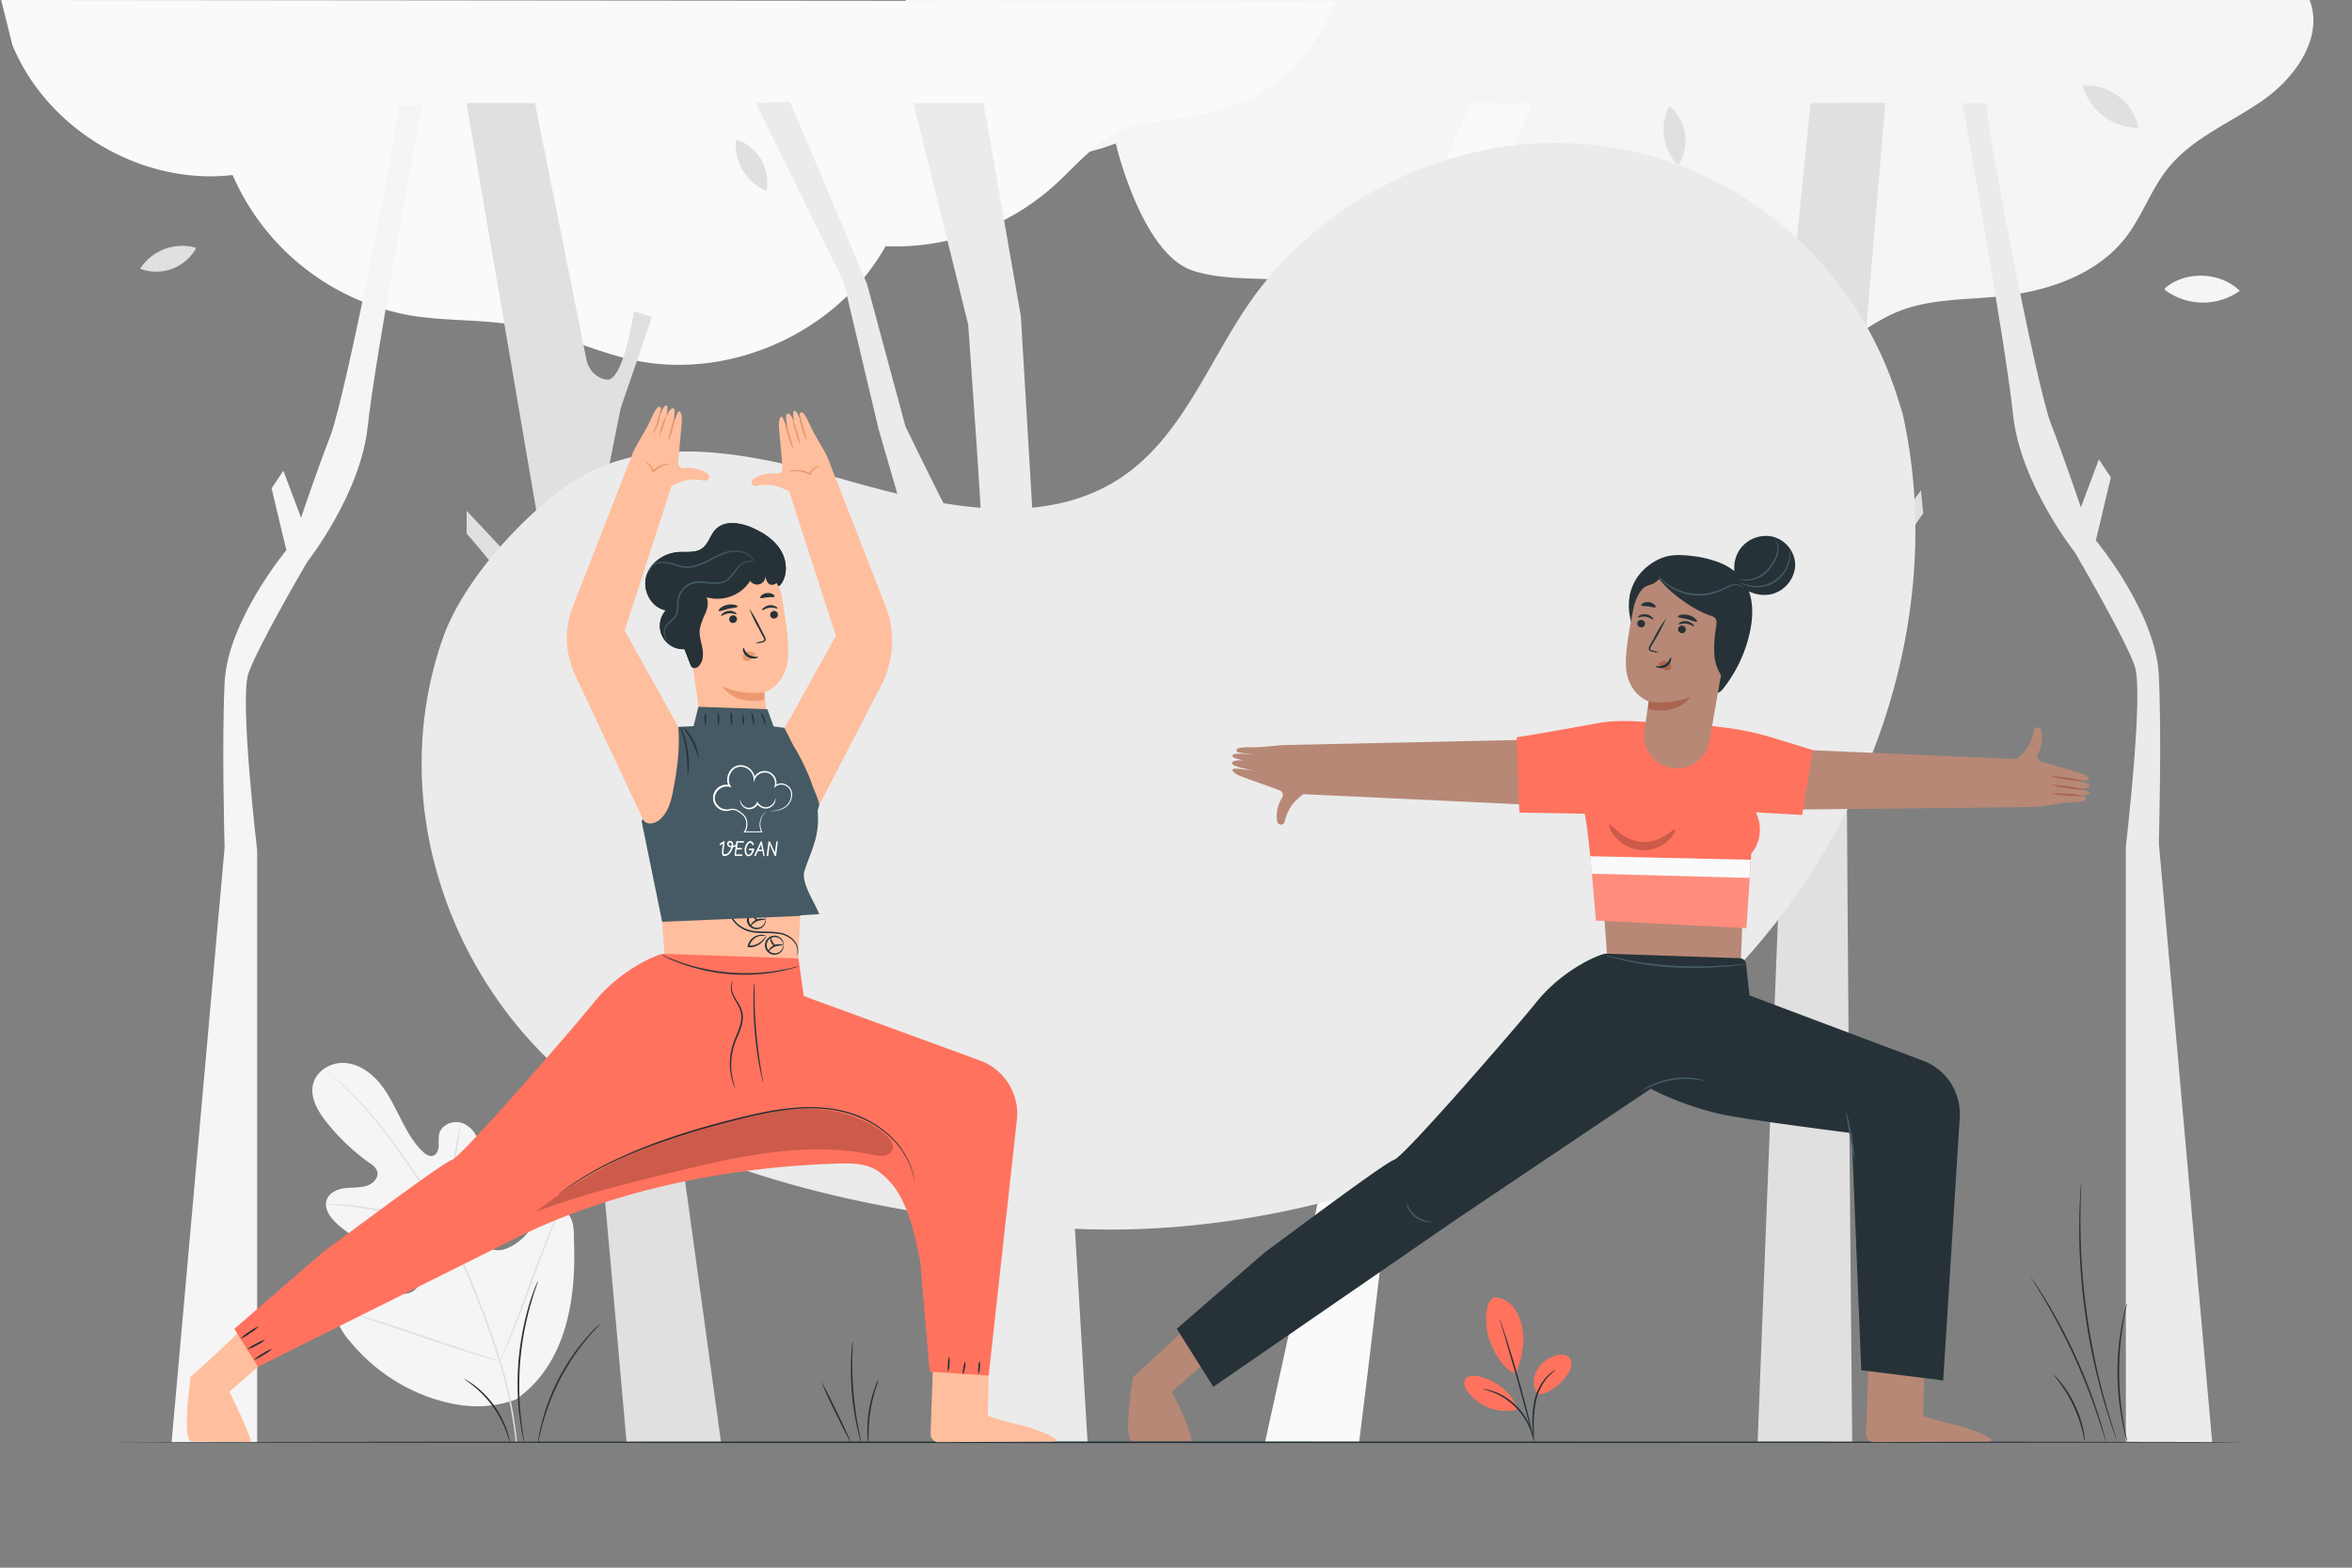 <svg xmlns="http://www.w3.org/2000/svg" viewBox="0 0 750 500"><rect x="0" y="0" width="750" height="500" fill="#808080" stroke="none"/><g id="background-complete"><path d="M164.6,446.27c15.55-10.87,19.08-31,18.46-49.16-.1-3,.23-6.22-1.2-8.88s-4.8-4.46-7.51-3.19c-2.25,1.06-3.23,3.67-4.49,5.83a17.65,17.65,0,0,1-7.09,6.78c-1.93,1-4.31,1.61-6.22.57-2.61-1.45-2.91-5.05-2.9-8.06q.06-8.42.11-16.83a27.92,27.92,0,0,0-.91-8.94c-.94-2.86-3-5.51-5.87-6.31s-6.4.85-7,3.79a27.55,27.55,0,0,0-.08,3.75c-.08,1.25-.67,2.63-1.85,3s-2.41-.5-3.31-1.38c-3.11-3-5.21-7-7.18-10.85s-3.89-7.88-6.7-11.19-6.72-5.94-11-6.19-8.9,2.42-10,6.65,1.38,8.55,4.07,12a67.49,67.49,0,0,0,14,13.33,5.47,5.47,0,0,1,2.34,2.52c.65,2-1.25,4-3.23,4.65-2.24.75-4.68.52-7,.79s-4.89,1.32-5.78,3.53c-1.23,3.08,1.34,6.3,3.87,8.42a57.55,57.55,0,0,0,17,9.83c2.22.81,4.55,1.52,6.33,3.07s2.87,4.27,1.79,6.39-3.85,2.8-6.17,2.37-4.39-1.69-6.6-2.53c-4.14-1.56-9.48-1.27-12.13,2.3a9.53,9.53,0,0,0-1,8.42,21.86,21.86,0,0,0,4.56,7.44,57.86,57.86,0,0,0,24.71,17.37c9.59,3.33,18.48,4.23,28,.74" style="fill:#f5f5f5"></path><path d="M164.84,459.71a132.29,132.29,0,0,0-4.92-24.81,267.85,267.85,0,0,0-10.71-29c-1.07-2.52-2.14-5-3.19-7.47s-2.1-4.88-3.27-7.19a134.4,134.4,0,0,0-7.49-12.89c-2.58-4-5.17-7.68-7.62-11.11s-4.81-6.58-7.07-9.37a105.7,105.7,0,0,0-11.66-12.31c-1.48-1.35-2.67-2.35-3.48-3l-.93-.75a3,3,0,0,0-.33-.25,2.7,2.7,0,0,0,.3.29l.89.8c.79.69,2,1.72,3.41,3.09a113.82,113.82,0,0,1,11.5,12.4c2.24,2.79,4.56,6,7,9.39s5,7.13,7.57,11.12a136.1,136.1,0,0,1,7.42,12.86c1.16,2.3,2.2,4.71,3.25,7.16l3.2,7.47a278.32,278.32,0,0,1,10.72,29,134.57,134.57,0,0,1,5,24.7" style="fill:#e0e0e0"></path><path d="M142.59,391.19a5.65,5.65,0,0,0,.29-1.28c.16-.83.35-2,.56-3.54.43-3,.87-7.16,1.35-11.74s1-8.73,1.45-11.72c.23-1.49.43-2.69.58-3.52a5.74,5.74,0,0,0,.16-1.31,6.6,6.6,0,0,0-.38,1.26c-.21.82-.47,2-.75,3.51-.57,3-1.14,7.12-1.61,11.72s-.87,8.62-1.19,11.75c-.15,1.41-.28,2.6-.38,3.56A5.62,5.62,0,0,0,142.59,391.19Z" style="fill:#e0e0e0"></path><path d="M103.89,384a8.29,8.29,0,0,0,1.55.18c1,.09,2.43.21,4.2.42,3.54.38,8.42,1.08,13.77,2.09s10.14,2.14,13.59,3.06c1.73.44,3.12.84,4.08,1.11a8.28,8.28,0,0,0,1.51.37,8,8,0,0,0-1.45-.58c-.94-.33-2.32-.79-4-1.28-3.43-1-8.23-2.21-13.59-3.23a139.22,139.22,0,0,0-13.84-1.94c-1.78-.15-3.22-.21-4.22-.23A7.91,7.91,0,0,0,103.89,384Z" style="fill:#e0e0e0"></path><path d="M159.44,434.19s.11-.15.27-.47l.66-1.4c.57-1.22,1.35-3,2.28-5.22,1.87-4.43,4.25-10.64,6.79-17.52s4.87-13.1,6.64-17.57l2.12-5.28c.22-.58.41-1.05.56-1.44a2.3,2.3,0,0,0,.17-.52,2,2,0,0,0-.27.47l-.66,1.4c-.57,1.22-1.35,3-2.28,5.22-1.87,4.43-4.25,10.64-6.79,17.52s-4.87,13.1-6.64,17.57c-.87,2.17-1.58,4-2.12,5.28-.22.58-.41,1-.56,1.44A2.49,2.49,0,0,0,159.44,434.19Z" style="fill:#e0e0e0"></path><path d="M108,417.62a2.4,2.4,0,0,0,.51.21l1.5.5,5.5,1.78c4.65,1.51,11,3.67,18.12,6.06s13.49,4.49,18.17,5.91c2.34.7,4.24,1.25,5.56,1.61l1.52.4a1.72,1.72,0,0,0,.54.1,1.9,1.9,0,0,0-.51-.21l-1.49-.5-5.5-1.78c-4.65-1.51-11.05-3.67-18.12-6.06s-13.49-4.49-18.17-5.9c-2.34-.71-4.24-1.26-5.56-1.62l-1.52-.4A2.16,2.16,0,0,0,108,417.62Z" style="fill:#e0e0e0"></path><path d="M355.79,45.74S364,81.08,380.47,86.36c14.91,4.79,32.33-.19,46,7.39,9.07,5,14.6,14.56,22.39,21.4,14,12.25,35.81,14.54,52,5.47,7.22-4,13.75-10.2,22-11,7.39-.7,14.34,3.13,21.41,5.39a52.55,52.55,0,0,0,39.46-3.23c7.34-3.75,13.76-9.24,21.39-12.36,10.06-4.12,21.29-3.77,32.12-4.86,15.27-1.53,31.22-6.7,40.61-18.84,5.29-6.84,8.09-15.38,13.52-22.11,7.89-9.79,20.26-14.57,30.52-21.84S741,11.72,736.48,0H288.8S303.27,66.18,355.79,45.74Z" style="fill:#f5f5f5"></path><path d="M426.09.4c-9.82,22.68-23.93,33.28-48.34,37.17-6.55,1-13.34,1.23-19.48,3.74C349.25,45,343,53.1,335.7,59.59a75.74,75.74,0,0,1-53.31,18.94c-15.43,27.55-49.82,43-80.68,36.26-12.29-2.69-23.77-8.47-36.13-10.85-11.38-2.19-23.14-1.42-34.58-3.31a76.45,76.45,0,0,1-56.82-44.8C45.16,59.21,15,41.34,3.93,14.29L.37,0Z" style="fill:#fafafa"></path><path d="M170.58,32.87,187,114.71s.91,5.46,6.37,6.37,8.8-21.83,8.8-21.83l5.75,1.82-10,29.1-4.55,22.74,1.82,54.56L229.92,460H199.8S178.77,222,177,211.11s-28.19-40.93-28.19-40.93v-7.27L176,192,148.76,32.87Z" style="fill:#e0e0e0"></path><path d="M577.36,32.87l-8,78.95s-.38,5.58-5.77,7-11-21.07-11-21.07L547,100.17l12.94,28.28,6.83,22.41,3.57,55-9.87,254h30.16s-2.39-241-1.65-252.19,24.3-43.94,24.3-43.94l-.72-7.31-24.55,32,13.17-155.6Z" style="fill:#e0e0e0"></path><path d="M251.92,32.45l24.57,58.19L288.73,136s24,49.63,24.82,47.07-4.83-79.6-4.83-79.6L291.29,32.87h22.34l11.9,68L346.8,460H308.67l-5.39-243.49-23.11-79.6L269,89.79,241,32.87Z" style="fill:#ebebeb"></path><path d="M468.9,32.87S448,78.57,444.68,104.71L430.79,68.35c-4.9,3.68,9.81,51.89,9.81,51.89s-11,53.92-10.81,81.7,0,138.08,0,138.08L403.38,460l30,.09s12.95-102.86,12.14-113.49-.82-147.06-.82-147.06,5.72-64.55,10.62-83.34,33.47-83.28,33.47-83.28Z" style="fill:#fafafa"></path><path d="M127,33.7c.94,2.82-16.9,93-21.59,105.15S96,165.14,96,165.14l-5.63-15-3.76,5.63,4.7,19.72S72.56,198,71.62,217.72s0,52.58,0,52.58L54.72,460H82V271.24s-5.63-47.89-2.82-56.34,18.78-35.67,18.78-35.67S115,157.63,117.26,136,134.53,33.7,134.53,33.7Z" style="fill:#f5f5f5"></path><path d="M633.47,32.87c-1,2.87,15.72,89.75,20.5,102.19s9.57,26.78,9.57,26.78l5.74-15.31,3.82,5.74-4.78,20.09s19.13,22.95,20.09,43,0,53.56,0,53.56l17,191H677.89v-190s5.73-48.78,2.86-57.39-19.12-36.35-19.12-36.35-17.44-22-19.72-44-16.1-99.32-16.1-99.32Z" style="fill:#ebebeb"></path><path d="M394.52,124.28c-11.92,2.62-21.34,13.94-21.77,26.14,12.16-1.46,22.26-13,22.08-25.25" style="fill:#f5f5f5"></path><path d="M664.17,27.51a18.6,18.6,0,0,0,17.71,13.27,16.88,16.88,0,0,0-17.14-13.5" style="fill:#e0e0e0"></path><path d="M690.22,92.37a20.23,20.23,0,0,0,24,.38c-6.19-6-17-6.48-23.68-1" style="fill:#f5f5f5"></path><path d="M482.31,154.15a15.94,15.94,0,0,0,9.77,16.26,14.48,14.48,0,0,0-9.24-16.27" style="fill:#e0e0e0"></path><path d="M410.3,165.32a16,16,0,0,0,9.78,16.26,14.46,14.46,0,0,0-9.25-16.26" style="fill:#e0e0e0"></path><path d="M62.43,79A16,16,0,0,0,44.69,85.7a14.49,14.49,0,0,0,17.65-6.22" style="fill:#e0e0e0"></path><path d="M532.27,34a15.94,15.94,0,0,0,2.92,18.75,14.48,14.48,0,0,0-2.43-18.55" style="fill:#e0e0e0"></path><path d="M234.65,44.63a16,16,0,0,0,9.78,16.27,14.48,14.48,0,0,0-9.25-16.27" style="fill:#e0e0e0"></path></g><g id="background-simple"><path d="M606.71,131.93l-1.57-5c-12.63-40.19-45.85-71-87.17-79.17a113.53,113.53,0,0,0-17.64-2.08C460.8,44.16,421.09,64,398.52,96.45c-13.27,19.11-21.61,42.85-40.94,55.8-25.15,16.86-58.7,9.15-87.82.86s-62.72-15.93-87.79,1c-15.71,10.62-34.48,31.51-40.75,49.41-18,51.43,1.49,107.34,39.68,139.93s110.33,45.88,160.47,48.4c70.24,3.52,146.65-23.1,199.1-69.95S622,200.58,606.71,131.93Z" style="fill:#ebebeb"></path></g><g id="Floor"><path d="M715.8,460c0,.15-152.59.26-340.78.26S34.2,460.1,34.2,460s152.56-.26,340.82-.26S715.8,459.81,715.8,460Z" style="fill:#263238"></path><path d="M647.33,407a2.89,2.89,0,0,1,.37.47l1,1.4c.84,1.22,2,3,3.4,5.29a171.27,171.27,0,0,1,17.2,37.65c.8,2.54,1.4,4.6,1.77,6,.17.67.31,1.22.43,1.65a2.3,2.3,0,0,1,.11.59,2.83,2.83,0,0,1-.22-.56c-.13-.43-.3-1-.51-1.63-.43-1.42-1.09-3.46-1.93-6a195.21,195.21,0,0,0-17.17-37.58c-1.34-2.29-2.46-4.12-3.25-5.37l-.89-1.46A2.12,2.12,0,0,1,647.33,407Z" style="fill:#263238"></path><path d="M663.65,377.26a5,5,0,0,1,0,.85c0,.6,0,1.41-.08,2.43s-.1,2.34-.11,3.84-.08,3.2-.05,5.08c0,3.77.11,8.26.4,13.24s.83,10.43,1.61,16.12,1.8,11.09,2.84,16,2.18,9.22,3.22,12.85c.48,1.82,1,3.44,1.43,4.88s.82,2.66,1.15,3.66l.74,2.32a4.71,4.71,0,0,1,.22.82s-.12-.27-.32-.79-.48-1.32-.83-2.28-.79-2.21-1.23-3.64-1-3.05-1.52-4.87c-1.08-3.62-2.22-8-3.32-12.84s-2.09-10.28-2.89-16-1.28-11.19-1.58-16.17-.35-9.49-.29-13.27c0-1.89.08-3.59.13-5.09s.12-2.79.2-3.84.13-1.83.17-2.43A5.17,5.17,0,0,1,663.65,377.26Z" style="fill:#263238"></path><path d="M678.23,415.62a9.71,9.71,0,0,1-.31,1.74c-.24,1.1-.55,2.71-.88,4.7a93.45,93.45,0,0,0,.08,31.42c.35,2,.66,3.6.91,4.7a10.53,10.53,0,0,1,.32,1.74,12.28,12.28,0,0,1-.52-1.69c-.3-1.09-.68-2.69-1.07-4.68a84.25,84.25,0,0,1-.08-31.55c.38-2,.74-3.6,1.05-4.69A12.1,12.1,0,0,1,678.23,415.62Z" style="fill:#263238"></path><path d="M664.8,459.71c-.09,0-.29-1.29-.81-3.36a43.83,43.83,0,0,0-2.76-7.81,45,45,0,0,0-4.19-7.15c-1.25-1.73-2.12-2.73-2-2.79s.27.21.68.64a25.11,25.11,0,0,1,1.66,1.93,36.68,36.68,0,0,1,7,15.1,24.24,24.24,0,0,1,.4,2.51A3.28,3.28,0,0,1,664.8,459.71Z" style="fill:#263238"></path><path d="M191.5,422.11a11.35,11.35,0,0,1-1.13,1.29c-.39.4-.85.9-1.36,1.49s-1.13,1.25-1.74,2c-1.28,1.51-2.7,3.38-4.19,5.53a79.11,79.11,0,0,0-4.37,7.28,77.14,77.14,0,0,0-3.48,7.76c-.92,2.44-1.64,4.68-2.16,6.59-.28.95-.47,1.83-.66,2.59s-.34,1.42-.45,2a11.54,11.54,0,0,1-.41,1.67,10.07,10.07,0,0,1,.21-1.71c.08-.55.19-1.22.36-2s.33-1.66.6-2.62a64.33,64.33,0,0,1,2.06-6.67,66.56,66.56,0,0,1,7.91-15.14,63,63,0,0,1,4.3-5.5c.63-.77,1.27-1.41,1.8-2s1-1.06,1.43-1.44A10.24,10.24,0,0,1,191.5,422.11Z" style="fill:#263238"></path><path d="M171.55,408.62a2.32,2.32,0,0,1-.14.51l-.48,1.44c-.22.62-.48,1.38-.75,2.28s-.62,1.9-.92,3c-.66,2.26-1.32,5-1.93,8s-1.09,6.43-1.41,10-.37,7-.32,10.09.26,5.9.53,8.24c.1,1.17.27,2.22.39,3.14s.24,1.73.35,2.37.17,1.1.23,1.5a2.12,2.12,0,0,1,0,.53,1.73,1.73,0,0,1-.15-.51c-.08-.39-.19-.88-.32-1.48s-.3-1.43-.44-2.36-.34-2-.47-3.15c-.31-2.34-.54-5.14-.64-8.26a93.62,93.62,0,0,1,.28-10.15,94.61,94.61,0,0,1,1.46-10.05,82,82,0,0,1,2-8c.32-1.14.69-2.14,1-3s.59-1.64.84-2.25l.57-1.4A1.83,1.83,0,0,1,171.55,408.62Z" style="fill:#263238"></path><path d="M148.06,439.82a4.58,4.58,0,0,1,.9.46,22.13,22.13,0,0,1,2.28,1.52,30.21,30.21,0,0,1,10.45,14.51,22.69,22.69,0,0,1,.72,2.64,4.07,4.07,0,0,1,.15,1c-.09,0-.41-1.37-1.22-3.52A33.5,33.5,0,0,0,151,442.09C149.23,440.65,148,439.9,148.06,439.82Z" style="fill:#263238"></path><path d="M262,440.85c.13-.07,2.3,4.16,4.86,9.44s4.51,9.6,4.38,9.66-2.3-4.16-4.85-9.44A106.06,106.06,0,0,1,262,440.85Z" style="fill:#263238"></path><path d="M271.9,427.91a5.57,5.57,0,0,1,0,1.28c0,.81-.07,2-.1,3.45a111.65,111.65,0,0,0,.35,11.38,108.79,108.79,0,0,0,1.55,11.28c.27,1.44.5,2.6.67,3.4a5.67,5.67,0,0,1,.2,1.25,6.79,6.79,0,0,1-.4-1.21c-.23-.78-.51-1.93-.83-3.36a86.35,86.35,0,0,1-1.91-22.75c.08-1.46.17-2.64.27-3.46A6.82,6.82,0,0,1,271.9,427.91Z" style="fill:#263238"></path><path d="M280.19,439.84a25.92,25.92,0,0,1-.9,2.91,51,51,0,0,0-1.7,7.11,52.41,52.41,0,0,0-.63,7.28,25.32,25.32,0,0,1-.06,3.05,13.52,13.52,0,0,1-.31-3,39.64,39.64,0,0,1,.49-7.37,38.56,38.56,0,0,1,1.86-7.15A13.37,13.37,0,0,1,280.19,439.84Z" style="fill:#263238"></path></g><g id="character-2"><path d="M649.06,257.39h0c4.66-.48,7.8-1.25,10.87-1.4,3.78-.18,5.32-.52,5.24-1.23-.11-.94,0-.58-6.94-1.22,0,0,9.88.82,7.88-1-.88-.82-9.08-1.59-9.08-1.59,6.53,1.22,9.18.65,9.31-.35.2-1.44-9.77-2.3-9.77-2.3s7.59.8,9,.53.06-1.34-1.27-1.91c-1.5-.65-10.74-3.15-13.37-4a1.63,1.63,0,0,1-1.21-2.16c1.94-3.52,1.57-7.3,1-8.27a1.23,1.23,0,0,0-2.22.75,14.66,14.66,0,0,1-1.26,3.86,9.61,9.61,0,0,1-1.77,2.71c-.87.93-1.63,1.67-2.3,2.29l-69.33-3-4.13,19.13Z" style="fill:#b78876"></path><path d="M654.34,253.12c0,.18,2.09.46,4.72.64s4.76.18,4.76,0-2.11-.46-4.72-.64S654.36,253,654.34,253.12Z" style="fill:#aa6550"></path><path d="M654.31,250.44c0,.18,2.21.61,5,1s5.05.51,5.07.34-2.21-.61-5-1S654.33,250.27,654.31,250.44Z" style="fill:#aa6550"></path><path d="M654.29,247.66c0,.17,2.08.61,4.71,1s4.77.53,4.79.36-2.08-.62-4.71-1S654.31,247.49,654.29,247.66Z" style="fill:#aa6550"></path><path d="M410.54,237.6h0c-4.68.2-7.86.77-10.93.73-3.79,0-5.35.21-5.31.91.05.95,0,.59,6.85,1.65,0,0-9.81-1.43-7.93.55.83.88,9,2.14,9,2.14-6.45-1.61-9.13-1.2-9.33-.22-.28,1.43,9.62,2.9,9.62,2.9s-7.53-1.27-8.91-1.08-.14,1.34,1.15,2c1.46.74,10.53,3.8,13.1,4.82a1.62,1.62,0,0,1,1.07,2.23c-2.14,3.4-2,7.19-1.48,8.2a1.23,1.23,0,0,0,2.26-.62,14.83,14.83,0,0,1,1.49-3.78,9.71,9.71,0,0,1,1.94-2.6c.91-.86,1.72-1.56,2.43-2.14l73,3.41,1.24-20.82Z" style="fill:#b78876"></path><path d="M634,459.75c4.26-.34-5.59-4.17-10.34-5.26-5.73-1.31-10.36-2.89-10.36-2.89l.43-22.63-17.63-2.16-1.06,30.66a2.55,2.55,0,0,0,2.22,2.48Z" style="fill:#b78876"></path><path d="M376.64,424.74c-.59,1.18-15.31,14.43-15.31,14.43s-3.33,19.26-.39,20.44h18.84c.7-2.58-6.09-15.73-6.09-15.73l11.78-10.3Z" style="fill:#b78876"></path><path d="M509.54,263c0,.58,3.06,43.85,3.06,43.85l42.45,1.54L556.83,263Z" style="fill:#b78876"></path><path d="M578.05,239.25l-12-3.73a94,94,0,0,0-15.91-3.45l-4.18-.53-19.11-1.08c-1.09,0-9.64-1.24-17.49.21-17.18,3.17-25.75,4.49-25.75,4.49l.88,24,20.84.37c1.49,6.69,3.55,34.06,3.55,34.06l48,2.43,1.55-23.83a8.86,8.86,0,0,0,1.19-1.6,12.23,12.23,0,0,0,.27-11.5l14.78.83Z" style="fill:#FF725E"></path><polygon points="507.08 273.08 558.25 274.21 557.87 280.02 507.6 278.67 507.08 273.08" style="fill:#fafafa"></polygon><g style="opacity:0.2"><polygon points="507.6 278.66 508.87 293.58 556.83 296.01 557.87 280.01 507.6 278.66" style="fill:#fafafa"></polygon></g><g style="opacity:0.2"><path d="M534.13,264.6c.27.19-.26,1.63-2,3.34a12.12,12.12,0,0,1-3.63,2.35,11.46,11.46,0,0,1-5.36.84A11.83,11.83,0,0,1,518,269.4a12.8,12.8,0,0,1-3.23-2.84c-1.52-1.92-1.89-3.4-1.6-3.56s1.25.89,2.92,2.27a13.73,13.73,0,0,0,7.26,3.27,12.53,12.53,0,0,0,7.62-2.06C532.79,265.35,533.83,264.36,534.13,264.6Z"></path></g><path d="M565.29,171.16a10.21,10.21,0,0,0-10.63,4.27,10.54,10.54,0,0,0-1.6,6.73,19.36,19.36,0,0,0-4.34-2.56,34,34,0,0,0-9.18-2.27c-3.17-.4-6.49-.57-9.48.57-5,1.92-13.22,8.14-9.86,20.89l25.4,21.49a1.73,1.73,0,0,0,2.18.74,4.61,4.61,0,0,0,1.9-1.64A44,44,0,0,0,558,201.59c.93-4.28,1.15-9-.31-13a10.86,10.86,0,0,0,7.06.94,10,10,0,0,0,7.71-9.58A9.59,9.59,0,0,0,565.29,171.16Z" style="fill:#263238"></path><path d="M533,244.9a10.49,10.49,0,0,0,12.09-8.53l7.65-43.44h0a3.42,3.42,0,0,0-2.51-3.89l-16.4-4.28a10.26,10.26,0,0,0-12.62,7.76c-1.37,6.34-2.8,14.14-2.76,19,.07,9.84,7.25,12.17,7.25,12.17l-1.33,9.36A10.49,10.49,0,0,0,533,244.9Z" style="fill:#b78876"></path><path d="M522.11,198.66a1.25,1.25,0,0,0,1,1.42,1.19,1.19,0,0,0,1.44-.92,1.24,1.24,0,0,0-1-1.42A1.19,1.19,0,0,0,522.11,198.66Z" style="fill:#263238"></path><path d="M522.3,196.85c.13.18,1.17-.36,2.49-.16s2.2,1,2.37.87,0-.37-.41-.74a3.39,3.39,0,0,0-1.86-.9,3.27,3.27,0,0,0-2,.33C522.42,196.5,522.24,196.77,522.3,196.85Z" style="fill:#263238"></path><path d="M535.12,200.49a1.25,1.25,0,0,0,1,1.43,1.2,1.2,0,0,0,1.44-.92,1.26,1.26,0,0,0-1-1.43A1.2,1.2,0,0,0,535.12,200.49Z" style="fill:#263238"></path><path d="M535.3,199.07c.13.19,1.16-.36,2.49-.16s2.2,1,2.36.87,0-.37-.4-.74a3.42,3.42,0,0,0-1.87-.9,3.29,3.29,0,0,0-2,.33C535.42,198.72,535.23,199,535.3,199.07Z" style="fill:#263238"></path><path d="M529,208.17a9.41,9.41,0,0,0-2.1-.71c-.33-.09-.64-.2-.66-.44a1.69,1.69,0,0,1,.37-1c.45-.77.91-1.58,1.4-2.43a45.52,45.52,0,0,0,3.27-6.4,44.12,44.12,0,0,0-3.78,6.13l-1.35,2.44a2,2,0,0,0-.38,1.31.84.84,0,0,0,.48.57,2.17,2.17,0,0,0,.56.17A8.14,8.14,0,0,0,529,208.17Z" style="fill:#263238"></path><path d="M525.71,223.72a24.66,24.66,0,0,0,13.38-1.48s-4,6.19-13.52,3.84Z" style="fill:#aa6550"></path><path d="M529.07,211.45a2.46,2.46,0,0,1,2.28-.56,2.18,2.18,0,0,1,1.38,1,1.39,1.39,0,0,1-.13,1.59,1.62,1.62,0,0,1-1.81.18,5.18,5.18,0,0,1-1.54-1.27,1.6,1.6,0,0,1-.32-.45.45.45,0,0,1,.08-.49" style="fill:#aa6550"></path><path d="M532.76,209.68c-.21,0-.43,1.4-1.82,2.23s-2.9.45-2.94.65.3.33,1,.44a3.62,3.62,0,0,0,2.44-.45,3.19,3.19,0,0,0,1.43-1.89C533,210.07,532.86,209.69,532.76,209.68Z" style="fill:#263238"></path><path d="M535.05,196.66c.08.38,1.43.41,3,.83s2.73,1,3,.75-.05-.51-.51-.94a5,5,0,0,0-2.11-1.12,5,5,0,0,0-2.4-.08C535.35,196.24,535,196.48,535.05,196.66Z" style="fill:#263238"></path><path d="M523.37,193.09c.19.33,1.15.16,2.25.31s2,.51,2.26.23,0-.46-.35-.81a3.07,3.07,0,0,0-1.75-.77,3.14,3.14,0,0,0-1.88.33C523.47,192.63,523.29,192.93,523.37,193.09Z" style="fill:#263238"></path><path d="M521.22,192.52c2.92-7.94,4.71-4.35,7.88-7.87,3.17,4.35,11.11,10,16.23,11.67a3.49,3.49,0,0,1,1.47.72c.72.72.6,1.9.45,2.91a37,37,0,0,0-.59,8.59,14,14,0,0,0,3,8c4.18-6.2,5.67-13.92,5.35-21.39-.13-3-.64-6.3-2.72-8.54a13.27,13.27,0,0,0-5.65-3.19c-5.11-1.76-10.62-2.83-15.91-1.71s-9.51,2.83-11,8" style="fill:#263238"></path><path d="M556.05,188a3.09,3.09,0,0,0-3.84-1.14c-1.29.37-2.65,1.37-4.4,2a17.1,17.1,0,0,1-5.89,1.1,16.32,16.32,0,0,1-5.91-1,17,17,0,0,1-4.31-2.32,15.46,15.46,0,0,1-2.42-2.23,4.13,4.13,0,0,1-.72-1,29.55,29.55,0,0,0,3.36,2.9,17.18,17.18,0,0,0,15.72,2.08c1.7-.58,3.07-1.54,4.47-1.9a3.68,3.68,0,0,1,3.24.49,2.06,2.06,0,0,1,.6.7A.65.65,0,0,1,556.05,188Z" style="fill:#455a64"></path><path d="M565.61,171.89s.3.12.66.56a4.11,4.11,0,0,1,.85,2.21,6.87,6.87,0,0,1-.68,3.43,14.52,14.52,0,0,1-2.26,3.62,10.59,10.59,0,0,1-3.37,2.63,8.61,8.61,0,0,1-3.4.83,6.7,6.7,0,0,1-2.33-.32,2,2,0,0,1-.77-.37,10.78,10.78,0,0,0,3.08.32,8.6,8.6,0,0,0,3.21-.9,10.5,10.5,0,0,0,3.19-2.53c1.86-2.23,3.07-4.79,3-6.69a4.41,4.41,0,0,0-.65-2.11C565.82,172.12,565.58,171.93,565.61,171.89Z" style="fill:#455a64"></path><path d="M570.78,175.44a2.79,2.79,0,0,1,.14.92,9.73,9.73,0,0,1-.24,2.52,10.65,10.65,0,0,1-12.79,8.18,9.7,9.7,0,0,1-2.38-.85c-.53-.28-.8-.48-.78-.51a19.79,19.79,0,0,0,3.23,1,10.66,10.66,0,0,0,12.37-7.9A19.21,19.21,0,0,0,570.78,175.44Z" style="fill:#455a64"></path><path d="M403.43,399.36l.09-.07Z" style="fill:#263238"></path><path d="M612.55,338.06l-54.68-20.58-1.1-10a2.09,2.09,0,0,0-2-1.87l-42.65-1.45h-.42v.05c-2.72.52-13.93,5.54-21.92,15.59-5.53,6.95-42.11,49.23-45.24,50.12s-41.62,29.95-41.11,29.41l-28.18,24.47,11.64,18.52,77.78-53.61,61.7-41.46a97.35,97.35,0,0,0,21.56,7.91c7.85,1.87,42.52,6.23,42.52,6.23l3.07,75.64,26.13,3.24,5.27-83.9A18.13,18.13,0,0,0,612.55,338.06Z" style="fill:#263238"></path><path d="M556.77,307.48a11.19,11.19,0,0,1-1.77.3c-1.14.16-2.79.35-4.85.53a119.35,119.35,0,0,1-16.09.27,95.88,95.88,0,0,1-15.95-2.18c-2-.47-3.62-.9-4.72-1.24a12.74,12.74,0,0,1-1.7-.58,11.89,11.89,0,0,1,1.75.38c1.11.29,2.74.66,4.75,1.07a108.88,108.88,0,0,0,15.9,2,140.17,140.17,0,0,0,16-.12c2-.13,3.71-.26,4.85-.36A10.87,10.87,0,0,1,556.77,307.48Z" style="fill:#455a64"></path><path d="M543.67,344.68c0,.09-1.17-.18-3-.38a27.84,27.84,0,0,0-14.37,2.29c-1.72.77-2.73,1.39-2.77,1.31s.21-.21.65-.51a17.94,17.94,0,0,1,2-1.14,24.58,24.58,0,0,1,14.58-2.32,16.84,16.84,0,0,1,2.21.47A2.83,2.83,0,0,1,543.67,344.68Z" style="fill:#455a64"></path><path d="M591.53,370.18a65.38,65.38,0,0,1-1.66-8,64.37,64.37,0,0,1-1.16-8,63.75,63.75,0,0,1,1.67,7.95A61.06,61.06,0,0,1,591.53,370.18Z" style="fill:#455a64"></path><path d="M456.68,389.64a3.11,3.11,0,0,1-1.62.14,7.62,7.62,0,0,1-6.1-4.46,3,3,0,0,1-.36-1.58,11.8,11.8,0,0,1,.69,1.42,8.61,8.61,0,0,0,2.43,2.78,8.48,8.48,0,0,0,3.39,1.47A14.26,14.26,0,0,1,456.68,389.64Z" style="fill:#455a64"></path></g><g id="character-1"><path d="M248.94,175.5c-2-3.34-5.48-5.59-9.06-7.16-3.79-1.66-8.74-2.48-11.64.47-1.77,1.82-2.32,4.68-4.4,6.13s-4.91,1-7.45,1.13c-4.63.3-9.16,3.43-10.35,7.92s1.72,9.86,6.29,10.66A7.42,7.42,0,0,0,220,206.72l28.88-20.2C251.26,183.46,251,178.84,248.94,175.5Z" style="fill:#263238"></path><path d="M235.67,241.74a10.49,10.49,0,0,1-11.8-8.91l-6.25-43.67h0a3.43,3.43,0,0,1,2.63-3.81l16.53-3.75a10.25,10.25,0,0,1,12.36,8.16c1.17,6.39,2.35,14.22,2.15,19.11-.38,9.83-7.63,11.94-7.63,11.94l1,9.39a10.49,10.49,0,0,1-9,11.54Z" style="fill:#ffbe9d"></path><path d="M248.06,195.87a1.25,1.25,0,0,1-1.05,1.39,1.19,1.19,0,0,1-1.41-1,1.25,1.25,0,0,1,1.05-1.39A1.21,1.21,0,0,1,248.06,195.87Z" style="fill:#263238"></path><path d="M247.92,194.06c-.13.18-1.15-.41-2.48-.24s-2.23.94-2.39.79,0-.37.43-.73a3.43,3.43,0,0,1,1.89-.84,3.27,3.27,0,0,1,2,.4C247.82,193.7,248,194,247.92,194.06Z" style="fill:#263238"></path><path d="M235,197.29a1.25,1.25,0,0,1-1.05,1.39,1.2,1.2,0,0,1-1.4-1,1.24,1.24,0,0,1,1-1.39A1.19,1.19,0,0,1,235,197.29Z" style="fill:#263238"></path><path d="M234.86,195.86c-.13.18-1.15-.4-2.48-.24s-2.23.94-2.39.79,0-.37.43-.73a3.43,3.43,0,0,1,1.89-.84,3.27,3.27,0,0,1,2,.4C234.76,195.5,234.93,195.78,234.86,195.86Z" style="fill:#263238"></path><path d="M240.87,205.16a8.8,8.8,0,0,1,2.12-.65c.33-.07.64-.18.67-.42a1.69,1.69,0,0,0-.34-1c-.42-.78-.86-1.6-1.31-2.47a45.13,45.13,0,0,1-3.07-6.5,43.59,43.59,0,0,1,3.58,6.24c.45.87.87,1.7,1.27,2.49a2,2,0,0,1,.34,1.32.88.88,0,0,1-.5.56,2.42,2.42,0,0,1-.57.15A8.49,8.49,0,0,1,240.87,205.16Z" style="fill:#263238"></path><path d="M243.66,220.81a24.67,24.67,0,0,1-13.33-1.92s3.84,6.32,13.39,4.28Z" style="fill:#eb996e"></path><path d="M240.69,208.44a2.42,2.42,0,0,0-2.26-.64,2.23,2.23,0,0,0-1.42,1,1.39,1.39,0,0,0,.09,1.6,1.63,1.63,0,0,0,1.79.24,5.09,5.09,0,0,0,1.59-1.22,1.41,1.41,0,0,0,.33-.44.47.47,0,0,0-.06-.5" style="fill:#eb996e"></path><path d="M237.06,206.55c.21,0,.39,1.4,1.75,2.28s2.88.54,2.91.74-.31.32-1,.42a3.66,3.66,0,0,1-2.42-.54,3.15,3.15,0,0,1-1.37-1.93C236.84,206.93,237,206.55,237.06,206.55Z" style="fill:#263238"></path><path d="M235.19,193.46c-.09.37-1.44.36-3,.73s-2.75.95-3,.65c-.11-.14.07-.51.54-.92a5,5,0,0,1,2.15-1,5,5,0,0,1,2.4,0C234.9,193,235.22,193.28,235.19,193.46Z" style="fill:#263238"></path><path d="M247,190.26c-.2.33-1.16.13-2.26.24s-2,.45-2.27.16c-.11-.14,0-.47.38-.8a3.08,3.08,0,0,1,1.77-.71,3.14,3.14,0,0,1,1.87.39C246.9,189.81,247.06,190.1,247,190.26Z" style="fill:#263238"></path><path d="M218.2,206.91l1.92,4.92a2.06,2.06,0,0,0,.77,1.13,1.69,1.69,0,0,0,1.93-.51c1.44-1.45,1.51-3.77,1.14-5.79s-1.07-4-.82-6a20.23,20.23,0,0,1,1.8-5c.68-1.65,1.11-3.56.35-5.18a12.45,12.45,0,0,0,13.94-5.22,2.63,2.63,0,0,0,4.77-2c.16,1.32.56,2.93,1.85,3.25a2.09,2.09,0,0,0,2.33-1.62,3.7,3.7,0,0,0-.76-3,8,8,0,0,0-4.93-2.93,19.12,19.12,0,0,0-5.85-.08,66.48,66.48,0,0,0-17.5,4.33c-1.61.65-3.32,1.45-4.13,3s-.52,3.38-.22,5.09l2.73,15.16" style="fill:#263238"></path><path d="M213.9,205.12a1.26,1.26,0,0,1-.44-.18,3.25,3.25,0,0,1-1-.92,4,4,0,0,1-.78-2,3.56,3.56,0,0,1,.85-2.75c.68-.86,1.67-1.5,2.41-2.42a5.46,5.46,0,0,0,.93-3.6,14.63,14.63,0,0,1,.13-2.16,6.62,6.62,0,0,1,.79-2.16,7.09,7.09,0,0,1,3.61-3.11,10.53,10.53,0,0,1,4.74-.31,17.8,17.8,0,0,0,4.27.17,5.52,5.52,0,0,0,1.84-.59,6,6,0,0,0,1.44-1.14c.84-.87,1.47-1.84,2.15-2.66a7.42,7.42,0,0,1,2.17-1.89,4.06,4.06,0,0,1,2.13-.46,2.82,2.82,0,0,1,1.31.42,1.32,1.32,0,0,1,.36.32,3.24,3.24,0,0,0-1.68-.53,3.77,3.77,0,0,0-2,.51,7.14,7.14,0,0,0-2,1.87c-.65.8-1.26,1.79-2.12,2.72a6.49,6.49,0,0,1-1.53,1.24,6.21,6.21,0,0,1-2,.67,18.14,18.14,0,0,1-4.4-.14,10.09,10.09,0,0,0-4.5.29,6.63,6.63,0,0,0-3.35,2.87,6.49,6.49,0,0,0-.74,2,14.58,14.58,0,0,0-.14,2.09,10.9,10.9,0,0,1-.2,2.06,4.17,4.17,0,0,1-.87,1.79c-.83,1-1.82,1.61-2.47,2.39A3.27,3.27,0,0,0,212,202a4,4,0,0,0,.65,1.94A4.69,4.69,0,0,0,213.9,205.12Z" style="fill:#455a64"></path><path d="M207.17,183.6a1.08,1.08,0,0,1-.15-.37,2.44,2.44,0,0,1,0-1.16,3.52,3.52,0,0,1,.88-1.6,4,4,0,0,1,2.13-1.16,7.43,7.43,0,0,1,2.93,0c1,.2,2.09.56,3.2.88a9.92,9.92,0,0,0,3.5.46,12.45,12.45,0,0,0,3.7-.91c2.46-1,4.63-2.38,6.82-3.23a9.93,9.93,0,0,1,6.15-.71,6.24,6.24,0,0,1,3.55,2.19,4.36,4.36,0,0,1,.55,1,1.47,1.47,0,0,1,.11.38c-.06,0-.21-.51-.82-1.26a6.24,6.24,0,0,0-3.47-2,9.74,9.74,0,0,0-5.89.79c-2.13.85-4.28,2.26-6.81,3.27a12.61,12.61,0,0,1-3.86.94,10.23,10.23,0,0,1-3.67-.51c-1.12-.34-2.15-.71-3.14-.91a7.09,7.09,0,0,0-2.77-.1,3.6,3.6,0,0,0-2.89,2.45A3.5,3.5,0,0,0,207.17,183.6Z" style="fill:#455a64"></path><path d="M248.94,175.5c-2-3.34-5.48-5.59-9.06-7.16-3.79-1.66-8.74-2.48-11.64.47-1.77,1.82-2.32,4.68-4.4,6.13s-4.91,1-7.45,1.13c-4.63.3-9.16,3.43-10.35,7.92s1.72,9.86,6.29,10.66A7.42,7.42,0,0,0,220,206.72l28.88-20.2C251.26,183.46,251,178.84,248.94,175.5Z" style="fill:#263238"></path><path d="M235.67,241.74a10.49,10.49,0,0,1-11.8-8.91l-6.25-43.67h0a3.43,3.43,0,0,1,2.63-3.81l16.53-3.75a10.25,10.25,0,0,1,12.36,8.16c1.17,6.39,2.35,14.22,2.15,19.11-.38,9.83-7.63,11.94-7.63,11.94l1,9.39a10.49,10.49,0,0,1-9,11.54Z" style="fill:#ffbe9d"></path><path d="M248.06,195.87a1.25,1.25,0,0,1-1.05,1.39,1.19,1.19,0,0,1-1.41-1,1.25,1.25,0,0,1,1.05-1.39A1.21,1.21,0,0,1,248.06,195.87Z" style="fill:#263238"></path><path d="M247.92,194.06c-.13.18-1.15-.41-2.48-.24s-2.23.94-2.39.79,0-.37.43-.73a3.43,3.43,0,0,1,1.89-.84,3.27,3.27,0,0,1,2,.4C247.82,193.7,248,194,247.92,194.06Z" style="fill:#263238"></path><path d="M235,197.29a1.25,1.25,0,0,1-1.05,1.39,1.2,1.2,0,0,1-1.4-1,1.24,1.24,0,0,1,1-1.39A1.19,1.19,0,0,1,235,197.29Z" style="fill:#263238"></path><path d="M234.86,195.86c-.13.18-1.15-.4-2.48-.24s-2.23.94-2.39.79,0-.37.43-.73a3.43,3.43,0,0,1,1.89-.84,3.27,3.27,0,0,1,2,.4C234.76,195.5,234.93,195.78,234.86,195.86Z" style="fill:#263238"></path><path d="M240.87,205.16a8.8,8.8,0,0,1,2.12-.65c.33-.07.64-.18.67-.42a1.69,1.69,0,0,0-.34-1c-.42-.78-.86-1.6-1.31-2.47a45.13,45.13,0,0,1-3.07-6.5,43.59,43.59,0,0,1,3.58,6.24c.45.87.87,1.7,1.27,2.49a2,2,0,0,1,.34,1.32.88.88,0,0,1-.5.56,2.42,2.42,0,0,1-.57.15A8.49,8.49,0,0,1,240.87,205.16Z" style="fill:#263238"></path><path d="M243.66,220.81a24.67,24.67,0,0,1-13.33-1.92s3.84,6.32,13.39,4.28Z" style="fill:#eb996e"></path><path d="M240.69,208.44a2.42,2.42,0,0,0-2.26-.64,2.23,2.23,0,0,0-1.42,1,1.39,1.39,0,0,0,.09,1.6,1.63,1.63,0,0,0,1.79.24,5.09,5.09,0,0,0,1.59-1.22,1.41,1.41,0,0,0,.33-.44.47.47,0,0,0-.06-.5" style="fill:#eb996e"></path><path d="M237.06,206.55c.21,0,.39,1.4,1.75,2.28s2.88.54,2.91.74-.31.32-1,.42a3.66,3.66,0,0,1-2.42-.54,3.15,3.15,0,0,1-1.37-1.93C236.84,206.93,237,206.55,237.06,206.55Z" style="fill:#263238"></path><path d="M235.19,193.46c-.09.37-1.44.36-3,.73s-2.75.95-3,.65c-.11-.14.07-.51.54-.92a5,5,0,0,1,2.15-1,5,5,0,0,1,2.4,0C234.9,193,235.22,193.28,235.19,193.46Z" style="fill:#263238"></path><path d="M247,190.26c-.2.33-1.16.13-2.26.24s-2,.45-2.27.16c-.11-.14,0-.47.38-.8a3.08,3.08,0,0,1,1.77-.71,3.14,3.14,0,0,1,1.87.39C246.9,189.81,247.06,190.1,247,190.26Z" style="fill:#263238"></path><path d="M218.2,206.91l1.92,4.92a2.06,2.06,0,0,0,.77,1.13,1.69,1.69,0,0,0,1.93-.51c1.44-1.45,1.51-3.77,1.14-5.79s-1.07-4-.82-6a20.23,20.23,0,0,1,1.8-5c.68-1.65,1.11-3.56.35-5.18a12.45,12.45,0,0,0,13.94-5.22,2.63,2.63,0,0,0,4.77-2c.16,1.32.56,2.93,1.85,3.25a2.09,2.09,0,0,0,2.33-1.62,3.7,3.7,0,0,0-.76-3,8,8,0,0,0-4.93-2.93,19.12,19.12,0,0,0-5.85-.08,66.48,66.48,0,0,0-17.5,4.33c-1.61.65-3.32,1.45-4.13,3s-.52,3.38-.22,5.09l2.73,15.16" style="fill:#263238"></path><path d="M213.9,205.12a1.26,1.26,0,0,1-.44-.18,3.25,3.25,0,0,1-1-.92,4,4,0,0,1-.78-2,3.56,3.56,0,0,1,.85-2.75c.68-.86,1.67-1.5,2.41-2.42a5.46,5.46,0,0,0,.93-3.6,14.63,14.63,0,0,1,.13-2.16,6.62,6.62,0,0,1,.79-2.16,7.09,7.09,0,0,1,3.61-3.11,10.53,10.53,0,0,1,4.74-.31,17.8,17.8,0,0,0,4.27.17,5.52,5.52,0,0,0,1.84-.59,6,6,0,0,0,1.44-1.14c.84-.87,1.47-1.84,2.15-2.66a7.42,7.42,0,0,1,2.17-1.89,4.06,4.06,0,0,1,2.13-.46,2.82,2.82,0,0,1,1.31.42,1.32,1.32,0,0,1,.36.32,3.24,3.24,0,0,0-1.68-.53,3.77,3.77,0,0,0-2,.51,7.14,7.14,0,0,0-2,1.87c-.65.8-1.26,1.79-2.12,2.72a6.49,6.49,0,0,1-1.53,1.24,6.21,6.21,0,0,1-2,.67,18.14,18.14,0,0,1-4.4-.14,10.09,10.09,0,0,0-4.5.29,6.63,6.63,0,0,0-3.35,2.87,6.49,6.49,0,0,0-.74,2,14.58,14.58,0,0,0-.14,2.09,10.9,10.9,0,0,1-.2,2.06,4.17,4.17,0,0,1-.87,1.79c-.83,1-1.82,1.61-2.47,2.39A3.27,3.27,0,0,0,212,202a4,4,0,0,0,.65,1.94A4.69,4.69,0,0,0,213.9,205.12Z" style="fill:#455a64"></path><path d="M207.17,183.6a1.08,1.08,0,0,1-.15-.37,2.44,2.44,0,0,1,0-1.16,3.52,3.52,0,0,1,.88-1.6,4,4,0,0,1,2.13-1.16,7.43,7.43,0,0,1,2.93,0c1,.2,2.09.56,3.2.88a9.92,9.92,0,0,0,3.5.46,12.45,12.45,0,0,0,3.7-.91c2.46-1,4.63-2.38,6.82-3.23a9.93,9.93,0,0,1,6.15-.71,6.24,6.24,0,0,1,3.55,2.19,4.36,4.36,0,0,1,.55,1,1.47,1.47,0,0,1,.11.38c-.06,0-.21-.51-.82-1.26a6.24,6.24,0,0,0-3.47-2,9.74,9.74,0,0,0-5.89.79c-2.13.85-4.28,2.26-6.81,3.27a12.61,12.61,0,0,1-3.86.94,10.23,10.23,0,0,1-3.67-.51c-1.12-.34-2.15-.71-3.14-.91a7.09,7.09,0,0,0-2.77-.1,3.6,3.6,0,0,0-2.89,2.45A3.5,3.5,0,0,0,207.17,183.6Z" style="fill:#455a64"></path><path d="M263.75,145.57c-2.15-4.16-4-6.8-5.27-9.6-1.55-3.45-2.43-4.77-3.06-4.43-.84.44-.53.23,1.39,6.9,0,0-2.83-9.5-3.84-7a11,11,0,0,0,.45,3.65c-.85-2.41-1.7-3.31-2.34-3.15-1.08.26.33,6,1,8.6a53.9,53.9,0,0,0-2.4-7.2c-.75-1.18-1.27.43-1.32,1.89,0,1.63,1,11.14,1.15,13.9a1.63,1.63,0,0,1-1.58,1.92c-4-.52-7.36,1.2-8.06,2.1s.31,2.15,1.51,1.79a15.32,15.32,0,0,1,4.06-.24,9.27,9.27,0,0,1,3.17.67c1.18.46,2.15.9,3,1.3l14.94,46.11-17.1,30.78,11.21,24.31,20.37-39.3a30.7,30.7,0,0,0,1.34-25.31Z" style="fill:#ffbe9d"></path><path d="M250.18,134.37a21.81,21.81,0,0,1,1.62,4.44,21.69,21.69,0,0,1,1.13,4.6A21.47,21.47,0,0,1,251.3,139,21.28,21.28,0,0,1,250.18,134.37Z" style="fill:#eb996e"></path><path d="M255.15,141.82a17.28,17.28,0,0,1-1.45-4,17.34,17.34,0,0,1-1-4.15,17.56,17.56,0,0,1,1.46,4A17.59,17.59,0,0,1,255.15,141.82Z" style="fill:#eb996e"></path><path d="M257.38,140.56a11.25,11.25,0,0,1-1.59-3.58,11.61,11.61,0,0,1-.8-3.83,20.42,20.42,0,0,1,1.3,3.67A22,22,0,0,1,257.38,140.56Z" style="fill:#eb996e"></path><path d="M261.39,148.6c0,.08-.43.19-1.07.58a4.68,4.68,0,0,0-1.87,2.19l-.11.27-.26-.16a8,8,0,0,0-1.13-.58,8.44,8.44,0,0,0-3.77-.61,16,16,0,0,1-1.62.16,3.17,3.17,0,0,1,1.58-.53,7.66,7.66,0,0,1,4,.5,8.13,8.13,0,0,1,1.21.64l-.37.11a4.53,4.53,0,0,1,2.18-2.28A2.16,2.16,0,0,1,261.39,148.6Z" style="fill:#eb996e"></path><path d="M209,263c0,.58,3.05,43.85,3.05,43.85l42.46,1.54L256.29,263Z" style="fill:#ffbe9d"></path><path d="M231.94,285.1c.06,0-.07.49-.12,1.37a10.1,10.1,0,0,0,.49,3.65,10.53,10.53,0,0,0,2.95,4.52A9.19,9.19,0,0,0,238,296.3a11.48,11.48,0,0,0,3.37.71c2.39.18,4.72,0,6.84.38a8,8,0,0,1,5,2.51,5.13,5.13,0,0,1,1.3,3.55,3.36,3.36,0,0,1-.2,1c-.09.22-.15.33-.17.32a6.88,6.88,0,0,0,.17-1.34,5.16,5.16,0,0,0-1.38-3.31,7.77,7.77,0,0,0-4.8-2.28c-2.05-.33-4.35-.15-6.8-.33a11.76,11.76,0,0,1-3.52-.75,9.51,9.51,0,0,1-2.85-1.79,10.51,10.51,0,0,1-3-4.76,9.19,9.19,0,0,1-.34-3.78,5.73,5.73,0,0,1,.2-1C231.88,285.21,231.92,285.1,231.94,285.1Z" style="fill:#263238"></path><path d="M249.81,301.47a6.56,6.56,0,0,1-.18-.67,2.88,2.88,0,0,0-1-1.43,2.66,2.66,0,0,0-2.47-.33,2.59,2.59,0,0,0,0,4.85,2.66,2.66,0,0,0,2.47-.33,2.88,2.88,0,0,0,1-1.43,5.14,5.14,0,0,1,.18-.66s.09.25,0,.71a2.75,2.75,0,0,1-1,1.67,3,3,0,0,1-2.86.49,3.05,3.05,0,0,1,0-5.75,3,3,0,0,1,2.86.49,2.75,2.75,0,0,1,1,1.67C249.9,301.21,249.84,301.47,249.81,301.47Z" style="fill:#263238"></path><path d="M249.79,301.51a9.18,9.18,0,0,0-2.67.4c-1.37.57-2,1.7-2.14,1.62s0-.36.32-.8a3.79,3.79,0,0,1,3.69-1.55C249.52,301.27,249.81,301.45,249.79,301.51Z" style="fill:#263238"></path><path d="M247.45,301.79c0,.14-.92-.08-1.46-1s-.33-1.8-.19-1.76.18.76.63,1.49S247.51,301.66,247.45,301.79Z" style="fill:#263238"></path><path d="M244.15,293.33c-.05,0-.06-.25-.19-.66a2.78,2.78,0,0,0-1-1.43,2.65,2.65,0,0,0-2.47-.33,2.59,2.59,0,0,0,0,4.85,2.65,2.65,0,0,0,2.47-.33,2.82,2.82,0,0,0,1-1.43c.13-.42.14-.67.19-.67s.09.26,0,.72a2.8,2.8,0,0,1-1,1.67,3,3,0,0,1-2.86.49,3,3,0,0,1,0-5.75,3,3,0,0,1,2.86.49,2.8,2.8,0,0,1,1,1.67C244.24,293.08,244.18,293.34,244.15,293.33Z" style="fill:#263238"></path><path d="M244.12,293.38a8.75,8.75,0,0,0-2.66.4,8.87,8.87,0,0,0-2.15,1.62c-.06,0,0-.36.32-.8a3.78,3.78,0,0,1,1.63-1.3,3.65,3.65,0,0,1,2.06-.25C243.85,293.14,244.14,293.32,244.12,293.38Z" style="fill:#263238"></path><path d="M241.79,293.66c0,.14-.93-.08-1.47-1s-.32-1.8-.19-1.76.18.76.64,1.49S241.85,293.52,241.79,293.66Z" style="fill:#263238"></path><path d="M244.39,298.5c.07,0-.22.79-1.11,1.72a6.13,6.13,0,0,1-1.82,1.36,5.66,5.66,0,0,1-2.77.52l-.3,0,.07-.29,0-.25a4.68,4.68,0,0,1,1.58-2.44,4.43,4.43,0,0,1,2.19-.93,3,3,0,0,1,2.11.33,9.21,9.21,0,0,0-2,0,4.41,4.41,0,0,0-1.94.94,4.28,4.28,0,0,0-1.38,2.2l-.05.22-.24-.31a5.47,5.47,0,0,0,2.53-.43A6.3,6.3,0,0,0,243,300C243.94,299.14,244.33,298.47,244.39,298.5Z" style="fill:#263238"></path><path d="M261.22,291.55c-1.39-3.79-5.91-10-4.67-13.86s3-7.51,3.81-11.46a26.88,26.88,0,0,0,.36-7.7c.19-.59.35-1.13.48-1.61.16-.64-.73-3.05-2.07-6.12-.26-.84-.55-1.66-.86-2.47a71.78,71.78,0,0,0-5.39-10.73c-1.59-3.18-2.77-5.47-2.77-5.47l-3.42-.44-2-5.5-22-.76-1.53,6.16-4.86.24L204.61,262l6.54,32,44-1.88s0-.07,0-.18Z" style="fill:#455a64"></path><path d="M219.28,247.46a71.86,71.86,0,0,0-.45-7.94c-.65-4.34-2.09-7.65-1.92-7.71a8.8,8.8,0,0,1,1,2.13,27.53,27.53,0,0,1,1.7,11.18A8,8,0,0,1,219.28,247.46Z" style="fill:#263238"></path><path d="M222.75,241.84a40.35,40.35,0,0,0-2-5.23c-1.44-2.74-3.07-4.7-2.93-4.8a14.81,14.81,0,0,1,3.39,4.56A11.63,11.63,0,0,1,222.75,241.84Z" style="fill:#263238"></path><path d="M225,231.29c-.14,0-.28-.86-.31-1.93a3.9,3.9,0,0,1,.21-2c.14,0,.28.87.31,1.94S225.16,231.29,225,231.29Z" style="fill:#263238"></path><path d="M229.09,231.16c-.15,0-.26-.87-.26-1.94s.11-1.94.26-1.94.26.87.26,1.94S229.23,231.16,229.09,231.16Z" style="fill:#263238"></path><path d="M233.35,231.29c-.15,0-.31-.91-.38-2.06s0-2.08.15-2.09a4.46,4.46,0,0,1,.37,2.06A4.36,4.36,0,0,1,233.35,231.29Z" style="fill:#263238"></path><path d="M237.09,231.29c-.14,0-.31-.76-.37-1.72s0-1.75.14-1.76.31.76.38,1.72S237.24,231.28,237.09,231.29Z" style="fill:#263238"></path><path d="M240.31,231c-.15,0-.26-.81-.44-1.78s-.36-1.78-.22-1.83.54.7.73,1.73S240.45,231,240.31,231Z" style="fill:#263238"></path><path d="M244.06,231.29c-.15,0-.4-.85-.77-1.9s-.7-1.91-.57-2,.69.7,1.06,1.81S244.2,231.27,244.06,231.29Z" style="fill:#263238"></path><path d="M244.62,258.81a3.66,3.66,0,0,0-1.38,1.31,5.87,5.87,0,0,0-.74,2.14,5.31,5.31,0,0,0,.54,3l.07.21h-.21l-5.52,0H237l.29-.32a3.51,3.51,0,0,0,.67-2.08,3.91,3.91,0,0,0-.5-2.3,5.46,5.46,0,0,0-1.89-1.73l-.58-.37a1.6,1.6,0,0,0-.57-.25,5,5,0,0,0-1.35-.07l.07,0a4.19,4.19,0,1,1-.4-7.9l-.29.38a4.21,4.21,0,0,1-.55-2.57,5,5,0,0,1,1.46-3.09,4,4,0,0,1,3.16-1.12,4.74,4.74,0,0,1,4.25,4.3l-.47-.09a3.79,3.79,0,0,1,7.15,2.49l-.34-.22a3.26,3.26,0,0,1,3.72-.19,3.45,3.45,0,0,1,1.77,2.86,5,5,0,0,1-2.61,4.58,7.24,7.24,0,0,1-3.35.88,7.89,7.89,0,0,1-.91,0,1.16,1.16,0,0,1-.31-.05s.43,0,1.21-.05a7.68,7.68,0,0,0,3.24-1,5.08,5.08,0,0,0,1.71-1.66,4.55,4.55,0,0,0,.68-2.69,3.07,3.07,0,0,0-1.62-2.54,2.87,2.87,0,0,0-3.25.17l-.55.48.2-.7a3.49,3.49,0,0,0-1.91-4,3.44,3.44,0,0,0-4.37,1.83l-.44,1.07,0-1.16a4.27,4.27,0,0,0-3.81-3.8,3.51,3.51,0,0,0-2.75,1,4.49,4.49,0,0,0-1.31,2.76,3.78,3.78,0,0,0,.48,2.25l.33.56-.62-.17a3.86,3.86,0,0,0-4.7,4,3.92,3.92,0,0,0,5.07,3H233a5.34,5.34,0,0,1,1.49.09,1.8,1.8,0,0,1,.7.32l.59.37a5.87,5.87,0,0,1,2,1.89,4.4,4.4,0,0,1,.54,2.55,3.89,3.89,0,0,1-.8,2.31l-.14-.32,5.52,0-.14.21a5.48,5.48,0,0,1-.49-3.12,5.86,5.86,0,0,1,.84-2.19,3.25,3.25,0,0,1,1-1A1.56,1.56,0,0,1,244.62,258.81Z" style="fill:#fff"></path><path d="M247.3,254.53s.09.23,0,.64a3.13,3.13,0,0,1-.72,1.6,3.07,3.07,0,0,1-2.35,1.12,3.36,3.36,0,0,1-2.82-1.5l-.09-.13.47,0a3.19,3.19,0,0,1-2.56,1.83,2.88,2.88,0,0,1-2.4-.89,3,3,0,0,1-.79-1.53,1.14,1.14,0,0,1,0-.63,4,4,0,0,0,1,1.89,2.54,2.54,0,0,0,2.09.69,2.78,2.78,0,0,0,2.14-1.56l.2-.45.26.42.08.11a2.94,2.94,0,0,0,2.38,1.3,2.76,2.76,0,0,0,2.08-.89A4.17,4.17,0,0,0,247.3,254.53Z" style="fill:#fff"></path><path d="M230.82,268.29a.19.19,0,0,1,.12,0,.22.22,0,0,1,.12.2c-.08.67-.15,1.2-.19,1.58q-.18,1.42-.18,1.62c0,.52.13.78.4.78a1.72,1.72,0,0,0,1.32-.7,4.32,4.32,0,0,0,.75-1.52,1.49,1.49,0,0,1-.9-.3,1.06,1.06,0,0,1-.39-.87.85.85,0,0,1,.3-.66.92.92,0,0,1,.6-.23,1,1,0,0,1,.71.28,1.15,1.15,0,0,1,.33.85q0,.12,0,.39l.14,0a1.45,1.45,0,0,0,.41-.21.66.66,0,0,1,.29-.11.19.19,0,0,1,.1,0,.2.2,0,0,1,.11.2c0,.13-.1.25-.3.37a2.23,2.23,0,0,1-.86.27h0a4.93,4.93,0,0,1-.85,1.8,2.27,2.27,0,0,1-1.83,1,.77.77,0,0,1-.27,0c-.36-.14-.53-.56-.53-1.25a9.23,9.23,0,0,1,.14-1.47c.09-.6.15-1,.17-1.26l-.49.31a1.19,1.19,0,0,1-.36.19.22.22,0,0,1-.13,0,.24.24,0,0,1-.12-.21.3.3,0,0,1,.15-.24h0A8.38,8.38,0,0,1,230.82,268.29Zm1.55.91a.6.6,0,0,0,.06.27c.13.23.41.34.85.34a2.68,2.68,0,0,0,0-.46.8.8,0,0,0,0-.27.42.42,0,0,0-.42-.32.51.51,0,0,0-.28.07A.42.42,0,0,0,232.37,269.2Z" style="fill:#fff"></path><path d="M235,268.28h2l.12,0a.24.24,0,0,1,.17.24.29.29,0,0,1,0,.09.31.31,0,0,1-.25.16h-1.78l-.22,1.68h1.28a.32.32,0,0,1,.14,0,.24.24,0,0,1,.15.23.19.19,0,0,1,0,.08c0,.1-.12.15-.25.17H234.9l-.2,1.57h1.75a.28.28,0,0,1,.13,0,.23.23,0,0,1,.16.23.25.25,0,0,1,0,.08.27.27,0,0,1-.25.17h-2a.23.23,0,0,1-.14,0,.29.29,0,0,1-.12-.26s.18-1.44.55-4.24a.29.29,0,0,1,0-.09A.23.23,0,0,1,235,268.28Z" style="fill:#fff"></path><path d="M239.1,270.64h1.15a.28.28,0,0,1,.12,0,.22.22,0,0,1,.12.21V271c0,.09-.05.19-.08.29a3.28,3.28,0,0,1-.72,1.3,1.38,1.38,0,0,1-1,.5h-.14a1.1,1.1,0,0,1-.78-.56,2.66,2.66,0,0,1-.34-1.38,3.76,3.76,0,0,1,.14-1,3.29,3.29,0,0,1,.68-1.33,1.39,1.39,0,0,1,1-.54,1.08,1.08,0,0,1,.44.09,1.46,1.46,0,0,1,.67.84.5.5,0,0,1,0,.12.27.27,0,0,1,0,.12.24.24,0,0,1-.21.12h-.08a.26.26,0,0,1-.16-.15v0a1.15,1.15,0,0,0-.14-.27.65.65,0,0,0-.55-.33.69.69,0,0,0-.38.14,2.07,2.07,0,0,0-.62.9,3.4,3.4,0,0,0-.27,1.3,2.33,2.33,0,0,0,.19,1,.68.68,0,0,0,.6.45.82.82,0,0,0,.56-.33,3.21,3.21,0,0,0,.59-1.07h-.83c-.18,0-.27-.12-.27-.27a.29.29,0,0,1,0-.09A.27.27,0,0,1,239.1,270.64Z" style="fill:#fff"></path><path d="M243,268.41l0,.08c0,.17.31,1.59.8,4.26a.14.14,0,0,1,0,.06.33.33,0,0,1,0,.13.22.22,0,0,1-.2.12h0a.22.22,0,0,1-.19-.17l-.28-1.42H241.7l-.68,1.42a.08.08,0,0,1,0,.05.26.26,0,0,1-.21.12.25.25,0,0,1-.14,0,.24.24,0,0,1-.11-.2.24.24,0,0,1,0-.08c0-.1.11-.25.21-.46,1-2.16,1.58-3.44,1.77-3.82.06-.12.13-.18.24-.18A.25.25,0,0,1,243,268.41Zm-.3.95-.77,1.61H243Z" style="fill:#fff"></path><path d="M247.49,272.82q0,.24-.24.24a.3.3,0,0,1-.26-.18l-1.56-3.56c0,.16-.05.35-.07.56-.21,1.71-.33,2.69-.37,2.93s-.12.25-.26.25a.22.22,0,0,1-.13,0,.29.29,0,0,1-.12-.26c.37-2.82.56-4.23.56-4.24l0-.1a.26.26,0,0,1,.23-.13c.14,0,.22,0,.26.12l1.56,3.49.45-3.37a.23.23,0,0,1,0-.11.2.2,0,0,1,.2-.13.28.28,0,0,1,.13,0,.25.25,0,0,1,.11.21l0,.23C247.71,271.19,247.54,272.55,247.49,272.82Z" style="fill:#fff"></path><path d="M76.09,424.74c-.58,1.18-15.31,14.43-15.31,14.43s-2.8,19.4.14,20.58l19.16.2c-.3-2.65-6.93-16.07-6.93-16.07l11.78-10.3Z" style="fill:#ffbe9d"></path><path d="M335.66,459.75c4.27-.34-5.58-4.17-10.33-5.26C319.6,453.18,315,451.6,315,451.6l.42-22.63-17.62-2.16-1.06,30.66a2.55,2.55,0,0,0,2.22,2.48Z" style="fill:#ffbe9d"></path><path d="M102.89,399.36l.09-.07Z" style="fill:#FF725E"></path><path d="M312,338.06l-55.71-20.38-1.68-12-43-1.46h-.42v.05c-2.73.52-13.93,5.54-21.92,15.59-5.53,6.95-42.11,49.23-45.24,50.12s-41.63,29.95-41.11,29.41L74.71,423.83l7.57,12.06,84.24-42h0c30.73-14.78,67.17-21.85,101.26-22.79,4.16-.11,8.63,0,12.05,2.34,7.34,5.07,10.52,13.18,13.61,28.94l3,35.12,18.81,1.23,9.09-82.32A18.15,18.15,0,0,0,312,338.06Z" style="fill:#FF725E"></path><path d="M82.52,423a11.84,11.84,0,0,1-2.78,2.21,12,12,0,0,1-3.08,1.78,12.64,12.64,0,0,1,2.79-2.21A12.8,12.8,0,0,1,82.52,423Z" style="fill:#263238"></path><path d="M84.54,427.32a10.08,10.08,0,0,1-2.73,1.77,10.67,10.67,0,0,1-3,1.32,10.29,10.29,0,0,1,2.72-1.78A10.23,10.23,0,0,1,84.54,427.32Z" style="fill:#263238"></path><path d="M86.79,430.17a11.34,11.34,0,0,1-2.79,2,11.45,11.45,0,0,1-3.06,1.57,11.7,11.7,0,0,1,2.79-2A11.45,11.45,0,0,1,86.79,430.17Z" style="fill:#263238"></path><path d="M254.72,308.19a12,12,0,0,1-1.68.55c-.54.17-1.21.36-2,.54s-1.68.42-2.69.58a57.64,57.64,0,0,1-7.1.9,59.86,59.86,0,0,1-17.43-1.46,58.09,58.09,0,0,1-6.86-2.06c-1-.33-1.8-.71-2.55-1s-1.38-.6-1.89-.86a9.73,9.73,0,0,1-1.56-.83,12,12,0,0,1,1.64.65c.52.23,1.16.5,1.92.77s1.6.64,2.56.94a63.29,63.29,0,0,0,6.84,1.94,63.39,63.39,0,0,0,17.3,1.45,64,64,0,0,0,7.07-.78c1-.14,1.89-.35,2.68-.5s1.47-.31,2-.45A9.86,9.86,0,0,1,254.72,308.19Z" style="fill:#263238"></path><path d="M234.46,347.13s-.08-.1-.18-.32a9.89,9.89,0,0,1-.4-1,18.85,18.85,0,0,1-.93-3.77,20.29,20.29,0,0,1,0-5.77,19.36,19.36,0,0,1,.8-3.33c.37-1.13.87-2.25,1.33-3.4.95-2.27,1.65-4.59,1.16-6.65s-1.8-3.59-2.47-5.1a6.13,6.13,0,0,1-.6-3.84,3.08,3.08,0,0,1,.4-1c.14-.2.22-.3.24-.29a6.39,6.39,0,0,0-.44,1.32,6.14,6.14,0,0,0,.74,3.64c.35.72.83,1.47,1.33,2.3a10.18,10.18,0,0,1,1.26,2.85,7.92,7.92,0,0,1,0,3.46,20.12,20.12,0,0,1-1.14,3.5c-.46,1.16-1,2.26-1.32,3.36a20.53,20.53,0,0,0-.82,3.24,21.36,21.36,0,0,0-.13,5.65A31.87,31.87,0,0,0,234.46,347.13Z" style="fill:#263238"></path><path d="M243.3,345.19A5.92,5.92,0,0,1,243,344c-.2-.78-.45-1.92-.72-3.34a112.78,112.78,0,0,1-1.57-11.19,110.34,110.34,0,0,1-.43-11.3c0-1.44.06-2.61.12-3.42a6.34,6.34,0,0,1,.13-1.25,5.48,5.48,0,0,1,.07,1.26c0,.91,0,2.05,0,3.41,0,2.89.19,6.87.58,11.25s.95,8.33,1.41,11.17c.22,1.34.41,2.47.56,3.37A5.47,5.47,0,0,1,243.3,345.19Z" style="fill:#263238"></path><path d="M291.64,377.24a1.3,1.3,0,0,1-.08-.33c0-.24-.1-.57-.18-1a11,11,0,0,0-.35-1.57,16.31,16.31,0,0,0-.66-2.09,25.72,25.72,0,0,0-8.23-11.06,32.78,32.78,0,0,0-8.27-4.88,37.12,37.12,0,0,0-10.71-2.57c-7.78-.8-16.39.53-25.15,2.65s-17.08,4.46-24.5,7a154.75,154.75,0,0,0-19.25,7.8,106.45,106.45,0,0,0-12.16,7c-1.4.88-2.42,1.67-3.14,2.15l-.82.56a1.52,1.52,0,0,1-.29.18s.08-.08.26-.22l.78-.6c.71-.52,1.71-1.33,3.1-2.24a98.72,98.72,0,0,1,12.1-7.12,151.93,151.93,0,0,1,19.27-7.93c7.43-2.53,15.74-4.84,24.53-7s17.45-3.45,25.32-2.62A37.63,37.63,0,0,1,274,355.94a33.59,33.59,0,0,1,8.34,5,25.61,25.61,0,0,1,8.18,11.28,14.55,14.55,0,0,1,.62,2.12,10.42,10.42,0,0,1,.31,1.59l.12,1A1.38,1.38,0,0,1,291.64,377.24Z" style="fill:#263238"></path><path d="M302.71,432.61a12.17,12.17,0,0,1-.34,5,6,6,0,0,1-.09-2.52A6.23,6.23,0,0,1,302.71,432.61Z" style="fill:#263238"></path><path d="M307.77,434.28a4.31,4.31,0,0,1-.08,2.05c-.18,1.1-.45,2-.59,1.95s-.11-.93.08-2S307.62,434.26,307.77,434.28Z" style="fill:#263238"></path><path d="M312.41,433.94a9.21,9.21,0,0,1-.34,4.34,4.88,4.88,0,0,1-.09-2.19A5,5,0,0,1,312.41,433.94Z" style="fill:#263238"></path><path d="M225.9,151.42c-.69-.89-4.07-2.62-8.05-2.1a1.63,1.63,0,0,1-1.58-1.91c.16-2.76,1.2-12.28,1.14-13.91,0-1.45-.56-3.06-1.31-1.89a52.49,52.49,0,0,0-2.4,7.2c.72-2.65,2.13-8.33,1-8.6-.63-.16-1.48.74-2.34,3.15a10.65,10.65,0,0,0,.45-3.64c-1-2.54-3.84,7-3.84,7,1.93-6.68,2.23-6.47,1.4-6.91-.63-.33-1.51,1-3.06,4.43-1.26,2.8-3.12,5.45-5.27,9.61l-19.37,49.6a27.66,27.66,0,0,0,.73,21.85l21.28,45.25a2.67,2.67,0,0,0,2.53,2.1,4.87,4.87,0,0,0,3.39-1.45c2.43-2.22,3.39-5.61,4-8.84,1.34-6.81,2.25-13.57,1.69-20.49l-17.1-30.77,14.94-46.12c.82-.39,1.79-.83,3-1.3a9.76,9.76,0,0,1,3.17-.67,15.32,15.32,0,0,1,4.06.24C225.6,153.58,226.6,152.32,225.9,151.42Z" style="fill:#ffbe9d"></path><path d="M205.57,147.08c0-.05.5.1,1.14.6a5.54,5.54,0,0,1,1.78,2.68l-.42-.12.66-.56a6.58,6.58,0,0,1,3.39-1.7c1-.11,1.58.2,1.55.25s-.6-.08-1.49.12a7.16,7.16,0,0,0-3.12,1.73l-.65.55-.31.26-.11-.39a5.87,5.87,0,0,0-1.51-2.56C205.94,147.39,205.53,147.14,205.57,147.08Z" style="fill:#eb996e"></path><path d="M215.13,133.26a13.4,13.4,0,0,1-.71,3.7,13.37,13.37,0,0,1-1.21,3.56,13.74,13.74,0,0,1,.71-3.7A13.9,13.9,0,0,1,215.13,133.26Z" style="fill:#eb996e"></path><path d="M210.37,139.1a8.82,8.82,0,0,1,.65-3.35,8.92,8.92,0,0,1,1.43-3.09,15.56,15.56,0,0,1-.93,3.25A16.32,16.32,0,0,1,210.37,139.1Z" style="fill:#eb996e"></path><path d="M208.07,138.53a29.68,29.68,0,0,1,1.29-3.36,29,29,0,0,1,1.22-3.39,11.86,11.86,0,0,1-2.51,6.75Z" style="fill:#eb996e"></path><g style="opacity:0.2"><path d="M170.77,386.55c20.12-15.84,44.72-26.19,69.85-31.07,7.21-1.4,14.59-2.31,21.89-1.54s14.57,3.33,20.07,8.2c1.26,1.12,2.51,2.69,2.05,4.31a3.37,3.37,0,0,1-2.83,2.15,10.93,10.93,0,0,1-3.72-.35c-21.64-4.44-44,.85-65.41,6.11-14.14,3.47-28.32,6.95-41.9,12.19"></path></g></g><g id="Plant"><path d="M477.08,413.72a9,9,0,0,1,5.91,3.77,15.88,15.88,0,0,1,2.55,6.67c.77,4.59-.47,9.79-2.17,14.12-4.68-2.19-7.17-7.64-8.26-10.48-1.72-4.49-2.1-13.66,2-14.08" style="fill:#FF725E"></path><path d="M490.26,444.73a7.62,7.62,0,0,1-.18-7.67,10.13,10.13,0,0,1,6.21-4.76,4.27,4.27,0,0,1,3.59.25,3.27,3.27,0,0,1,1.19,3.09,6.64,6.64,0,0,1-1.47,3.11c-2.44,3.15-5.37,5.74-9.34,6" style="fill:#FF725E"></path><path d="M489.08,459.25a3.43,3.43,0,0,1-.16-1c-.07-.62-.14-1.52-.21-2.64a32.82,32.82,0,0,1,.54-8.76,16.4,16.4,0,0,1,4-7.81,10.58,10.58,0,0,1,2.07-1.69,3,3,0,0,1,.87-.44,21.93,21.93,0,0,0-2.67,2.38,17.24,17.24,0,0,0-3.74,7.67,37.45,37.45,0,0,0-.68,8.63A31.49,31.49,0,0,1,489.08,459.25Z" style="fill:#263238"></path><path d="M478.17,420.67a10.3,10.3,0,0,1,.59,1.5c.35,1,.83,2.39,1.4,4.15,1.15,3.52,2.66,8.41,4.19,13.85s2.8,10.4,3.66,14c.42,1.8.76,3.26,1,4.27a10.93,10.93,0,0,1,.28,1.59,8.27,8.27,0,0,1-.48-1.54l-1.13-4.24c-.95-3.57-2.27-8.51-3.8-13.95s-3-10.33-4-13.88c-.51-1.7-.92-3.12-1.24-4.2A8.75,8.75,0,0,1,478.17,420.67Z" style="fill:#263238"></path><path d="M484,449.09a17.86,17.86,0,0,0-12.76-10.17c-1.42-.27-3.16-.23-3.95,1s-.11,2.83.74,4a15.28,15.28,0,0,0,16,5.59" style="fill:#FF725E"></path><path d="M472.82,443a3.09,3.09,0,0,1,.93.09,9.28,9.28,0,0,1,1.08.23,13.87,13.87,0,0,1,1.39.42,18.7,18.7,0,0,1,3.44,1.6,21.9,21.9,0,0,1,3.69,2.83,21.52,21.52,0,0,1,2.94,3.6,18.2,18.2,0,0,1,1.71,3.38,11.9,11.9,0,0,1,.47,1.38,8,8,0,0,1,.26,1.06,3.09,3.09,0,0,1,.12.93c-.1,0-.35-1.28-1.19-3.23a21.09,21.09,0,0,0-1.77-3.26,22.72,22.72,0,0,0-2.91-3.49,23.15,23.15,0,0,0-3.57-2.79,20.9,20.9,0,0,0-3.32-1.66C474.12,443.3,472.8,443.09,472.82,443Z" style="fill:#263238"></path></g></svg>